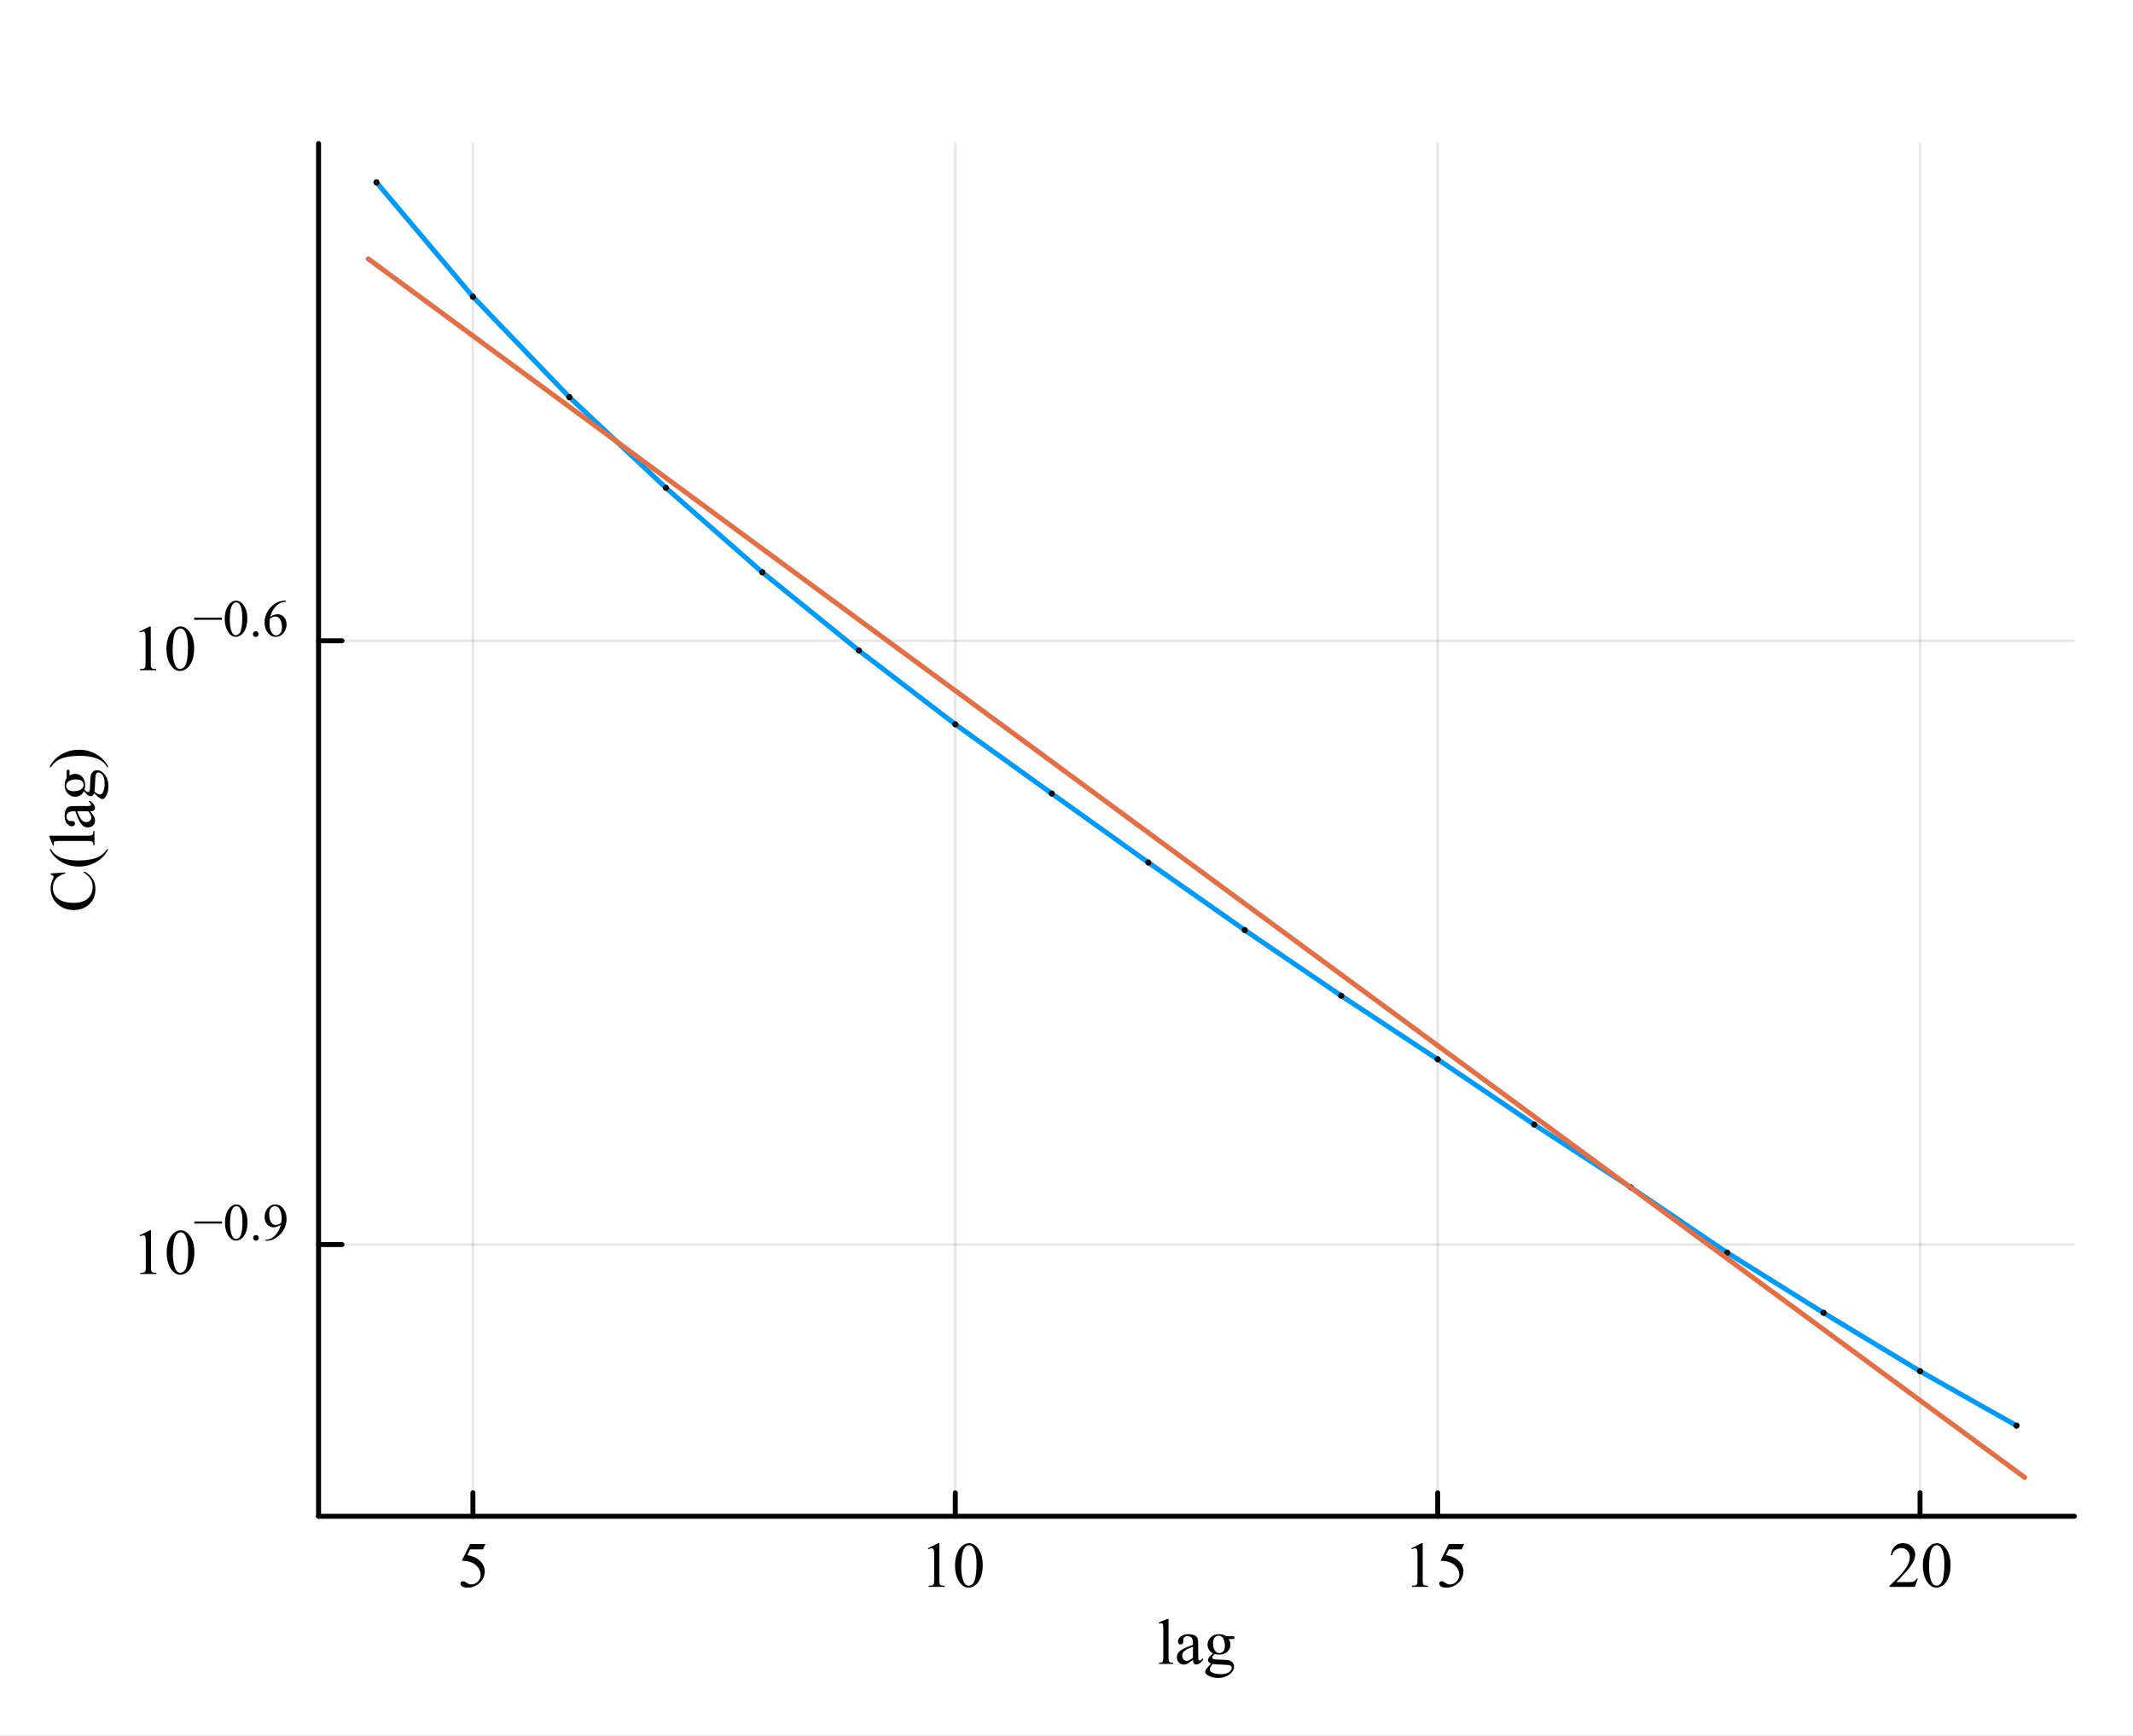 <?xml version="1.0" encoding="UTF-8" standalone="no"?>
<svg
   width="430"
   height="350"
   viewBox="0 0 1720 1400"
   version="1.1"
   id="svg78"
   sodipodi:docname="autocorr-example.svg"
   inkscape:version="1.4.2 (ebf0e940, 2025-05-08)"
   xmlns:inkscape="http://www.inkscape.org/namespaces/inkscape"
   xmlns:sodipodi="http://sodipodi.sourceforge.net/DTD/sodipodi-0.dtd"
   xmlns="http://www.w3.org/2000/svg"
   xmlns:svg="http://www.w3.org/2000/svg">
  <rect x="0" y="0" width="1720" height="1400" fill="#333333" stroke="none"/>
  <sodipodi:namedview
     id="namedview78"
     pagecolor="#ffffff"
     bordercolor="#000000"
     borderopacity="0.25"
     inkscape:showpageshadow="2"
     inkscape:pageopacity="0.0"
     inkscape:pagecheckerboard="0"
     inkscape:deskcolor="#d1d1d1"
     showgrid="false"
     inkscape:zoom="3.2927193"
     inkscape:cx="214.41245"
     inkscape:cy="68.028879"
     inkscape:window-width="1728"
     inkscape:window-height="1055"
     inkscape:window-x="0"
     inkscape:window-y="34"
     inkscape:window-maximized="1"
     inkscape:current-layer="svg78" />
  <defs
     id="defs1">
    <clipPath
       id="clip210">
      <rect
         x="0"
         y="0"
         width="1720"
         height="1400"
         id="rect1" />
    </clipPath>
  </defs>
  <path
     clip-path="url(#clip210)"
     d="M0 1400 L1720 1400 L1720 -4.44089e-15 L0 -4.44089e-15  Z"
     fill="#ffffff"
     fill-rule="evenodd"
     fill-opacity="1"
     id="path1" />
  <defs
     id="defs2">
    <clipPath
       id="clip211">
      <rect
         x="344"
         y="0"
         width="1205"
         height="1205"
         id="rect2" />
    </clipPath>
  </defs>
  <path
     clip-path="url(#clip210)"
     d="M256.883 1222.87 L1672.76 1222.87 L1672.76 115.736 L256.883 115.736  Z"
     fill="#ffffff"
     fill-rule="evenodd"
     fill-opacity="1"
     id="path2" />
  <defs
     id="defs3">
    <clipPath
       id="clip212">
      <rect
         x="256"
         y="115"
         width="1417"
         height="1108"
         id="rect3" />
    </clipPath>
  </defs>
  <polyline
     clip-path="url(#clip212)"
     style="stroke:#000000; stroke-linecap:round; stroke-linejoin:round; stroke-width:2; stroke-opacity:0.1; fill:none"
     points="381.362,1222.87 381.362,115.736 "
     id="polyline3" />
  <polyline
     clip-path="url(#clip212)"
     style="stroke:#000000; stroke-linecap:round; stroke-linejoin:round; stroke-width:2; stroke-opacity:0.1; fill:none"
     points="770.334,1222.87 770.334,115.736 "
     id="polyline4" />
  <polyline
     clip-path="url(#clip212)"
     style="stroke:#000000; stroke-linecap:round; stroke-linejoin:round; stroke-width:2; stroke-opacity:0.1; fill:none"
     points="1159.31,1222.87 1159.31,115.736 "
     id="polyline5" />
  <polyline
     clip-path="url(#clip212)"
     style="stroke:#000000; stroke-linecap:round; stroke-linejoin:round; stroke-width:2; stroke-opacity:0.1; fill:none"
     points="1548.28,1222.87 1548.28,115.736 "
     id="polyline6" />
  <polyline
     clip-path="url(#clip212)"
     style="stroke:#000000; stroke-linecap:round; stroke-linejoin:round; stroke-width:2; stroke-opacity:0.1; fill:none"
     points="256.883,1003.74 1672.76,1003.74 "
     id="polyline7" />
  <polyline
     clip-path="url(#clip212)"
     style="stroke:#000000; stroke-linecap:round; stroke-linejoin:round; stroke-width:2; stroke-opacity:0.1; fill:none"
     points="256.883,516.795 1672.76,516.795 "
     id="polyline8" />
  <polyline
     clip-path="url(#clip210)"
     style="stroke:#000000; stroke-linecap:round; stroke-linejoin:round; stroke-width:4; stroke-opacity:1; fill:none"
     points="256.883,1222.87 1672.76,1222.87 "
     id="polyline9" />
  <polyline
     clip-path="url(#clip210)"
     style="stroke:#000000; stroke-linecap:round; stroke-linejoin:round; stroke-width:4; stroke-opacity:1; fill:none"
     points="381.362,1222.87 381.362,1203.97 "
     id="polyline10" />
  <polyline
     clip-path="url(#clip210)"
     style="stroke:#000000; stroke-linecap:round; stroke-linejoin:round; stroke-width:4; stroke-opacity:1; fill:none"
     points="770.334,1222.87 770.334,1203.97 "
     id="polyline11" />
  <polyline
     clip-path="url(#clip210)"
     style="stroke:#000000; stroke-linecap:round; stroke-linejoin:round; stroke-width:4; stroke-opacity:1; fill:none"
     points="1159.31,1222.87 1159.31,1203.97 "
     id="polyline12" />
  <polyline
     clip-path="url(#clip210)"
     style="stroke:#000000; stroke-linecap:round; stroke-linejoin:round; stroke-width:4; stroke-opacity:1; fill:none"
     points="1548.28,1222.87 1548.28,1203.97 "
     id="polyline13" />
  <path
     clip-path="url(#clip210)"
     d="M391.442 1245.27 L389.454 1249.6 L379.055 1249.6 L376.787 1254.24 Q383.541 1255.23 387.491 1259.26 Q390.881 1262.73 390.881 1267.42 Q390.881 1270.14 389.76 1272.46 Q388.664 1274.78 386.982 1276.41 Q385.299 1278.05 383.235 1279.04 Q380.304 1280.44 377.22 1280.44 Q374.111 1280.44 372.683 1279.4 Q371.282 1278.33 371.282 1277.05 Q371.282 1276.34 371.868 1275.8 Q372.454 1275.24 373.346 1275.24 Q374.009 1275.24 374.493 1275.45 Q375.003 1275.65 376.201 1276.49 Q378.112 1277.82 380.075 1277.82 Q383.057 1277.82 385.299 1275.57 Q387.568 1273.3 387.568 1270.07 Q387.568 1266.93 385.554 1264.23 Q383.541 1261.5 379.998 1260.03 Q377.22 1258.88 372.429 1258.7 L379.055 1245.27 L391.442 1245.27 Z"
     fill="#000000"
     fill-rule="nonzero"
     fill-opacity="1"
     id="path13" />
  <path
     clip-path="url(#clip210)"
     d="M748.224 1248.66 L756.634 1244.56 L757.475 1244.56 L757.475 1273.74 Q757.475 1276.64 757.705 1277.36 Q757.96 1278.07 758.724 1278.45 Q759.489 1278.84 761.834 1278.89 L761.834 1279.83 L748.835 1279.83 L748.835 1278.89 Q751.282 1278.84 751.996 1278.48 Q752.709 1278.1 752.99 1277.48 Q753.27 1276.85 753.27 1273.74 L753.27 1255.08 Q753.27 1251.31 753.015 1250.24 Q752.837 1249.42 752.353 1249.04 Q751.894 1248.66 751.231 1248.66 Q750.288 1248.66 748.606 1249.45 L748.224 1248.66 Z"
     fill="#000000"
     fill-rule="nonzero"
     fill-opacity="1"
     id="path14" />
  <path
     clip-path="url(#clip210)"
     d="M770.091 1262.75 Q770.091 1256.84 771.875 1252.58 Q773.66 1248.3 776.616 1246.21 Q778.91 1244.56 781.357 1244.56 Q785.332 1244.56 788.493 1248.61 Q792.443 1253.63 792.443 1262.22 Q792.443 1268.23 790.71 1272.44 Q788.977 1276.64 786.275 1278.55 Q783.599 1280.44 781.102 1280.44 Q776.157 1280.44 772.869 1274.6 Q770.091 1269.69 770.091 1262.75 M775.087 1263.39 Q775.087 1270.53 776.845 1275.04 Q778.298 1278.84 781.178 1278.84 Q782.554 1278.84 784.033 1277.61 Q785.511 1276.36 786.275 1273.46 Q787.448 1269.07 787.448 1261.1 Q787.448 1255.18 786.224 1251.23 Q785.307 1248.3 783.854 1247.08 Q782.809 1246.24 781.331 1246.24 Q779.598 1246.24 778.247 1247.79 Q776.412 1249.91 775.749 1254.44 Q775.087 1258.98 775.087 1263.39 Z"
     fill="#000000"
     fill-rule="nonzero"
     fill-opacity="1"
     id="path15" />
  <path
     clip-path="url(#clip210)"
     d="M1137.99 1248.66 L1146.4 1244.56 L1147.24 1244.56 L1147.24 1273.74 Q1147.24 1276.64 1147.47 1277.36 Q1147.72 1278.07 1148.49 1278.45 Q1149.25 1278.84 1151.6 1278.89 L1151.6 1279.83 L1138.6 1279.83 L1138.6 1278.89 Q1141.04 1278.84 1141.76 1278.48 Q1142.47 1278.1 1142.75 1277.48 Q1143.03 1276.85 1143.03 1273.74 L1143.03 1255.08 Q1143.03 1251.31 1142.78 1250.24 Q1142.6 1249.42 1142.11 1249.04 Q1141.66 1248.66 1140.99 1248.66 Q1140.05 1248.66 1138.37 1249.45 L1137.99 1248.66 Z"
     fill="#000000"
     fill-rule="nonzero"
     fill-opacity="1"
     id="path16" />
  <path
     clip-path="url(#clip210)"
     d="M1180.62 1245.27 L1178.64 1249.6 L1168.24 1249.6 L1165.97 1254.24 Q1172.72 1255.23 1176.67 1259.26 Q1180.06 1262.73 1180.06 1267.42 Q1180.06 1270.14 1178.94 1272.46 Q1177.85 1274.78 1176.16 1276.41 Q1174.48 1278.05 1172.42 1279.04 Q1169.49 1280.44 1166.4 1280.44 Q1163.29 1280.44 1161.87 1279.4 Q1160.46 1278.33 1160.46 1277.05 Q1160.46 1276.34 1161.05 1275.8 Q1161.64 1275.24 1162.53 1275.24 Q1163.19 1275.24 1163.68 1275.45 Q1164.19 1275.65 1165.38 1276.49 Q1167.3 1277.82 1169.26 1277.82 Q1172.24 1277.82 1174.48 1275.57 Q1176.75 1273.3 1176.75 1270.07 Q1176.75 1266.93 1174.74 1264.23 Q1172.72 1261.5 1169.18 1260.03 Q1166.4 1258.88 1161.61 1258.7 L1168.24 1245.27 L1180.62 1245.27 Z"
     fill="#000000"
     fill-rule="nonzero"
     fill-opacity="1"
     id="path17" />
  <path
     clip-path="url(#clip210)"
     d="M1546.48 1273.18 L1544.06 1279.83 L1523.67 1279.83 L1523.67 1278.89 Q1532.67 1270.68 1536.34 1265.48 Q1540.01 1260.28 1540.01 1255.97 Q1540.01 1252.69 1537.99 1250.57 Q1535.98 1248.45 1533.18 1248.45 Q1530.63 1248.45 1528.59 1249.96 Q1526.58 1251.44 1525.61 1254.32 L1524.66 1254.32 Q1525.3 1249.6 1527.93 1247.08 Q1530.58 1244.56 1534.53 1244.56 Q1538.73 1244.56 1541.54 1247.26 Q1544.36 1249.96 1544.36 1253.63 Q1544.36 1256.25 1543.14 1258.88 Q1541.26 1263.01 1537.02 1267.62 Q1530.68 1274.55 1529.1 1275.98 L1538.12 1275.98 Q1540.87 1275.98 1541.97 1275.78 Q1543.09 1275.57 1543.98 1274.96 Q1544.87 1274.32 1545.54 1273.18 L1546.48 1273.18 Z"
     fill="#000000"
     fill-rule="nonzero"
     fill-opacity="1"
     id="path18" />
  <path
     clip-path="url(#clip210)"
     d="M1550.53 1262.75 Q1550.53 1256.84 1552.32 1252.58 Q1554.1 1248.3 1557.06 1246.21 Q1559.35 1244.56 1561.8 1244.56 Q1565.77 1244.56 1568.93 1248.61 Q1572.88 1253.63 1572.88 1262.22 Q1572.88 1268.23 1571.15 1272.44 Q1569.42 1276.64 1566.72 1278.55 Q1564.04 1280.44 1561.54 1280.44 Q1556.6 1280.44 1553.31 1274.6 Q1550.53 1269.69 1550.53 1262.75 M1555.53 1263.39 Q1555.53 1270.53 1557.29 1275.04 Q1558.74 1278.84 1561.62 1278.84 Q1563 1278.84 1564.47 1277.61 Q1565.95 1276.36 1566.72 1273.46 Q1567.89 1269.07 1567.89 1261.1 Q1567.89 1255.18 1566.67 1251.23 Q1565.75 1248.3 1564.3 1247.08 Q1563.25 1246.24 1561.77 1246.24 Q1560.04 1246.24 1558.69 1247.79 Q1556.85 1249.91 1556.19 1254.44 Q1555.53 1258.98 1555.53 1263.39 Z"
     fill="#000000"
     fill-rule="nonzero"
     fill-opacity="1"
     id="path19" />
  <path
     clip-path="url(#clip210)"
     d="M942.289 1305.74 L942.289 1336.71 Q942.289 1338.9 942.595 1339.61 Q942.926 1340.32 943.589 1340.71 Q944.252 1341.06 946.061 1341.06 L946.061 1341.98 L934.618 1341.98 L934.618 1341.06 Q936.223 1341.06 936.81 1340.73 Q937.396 1340.4 937.727 1339.64 Q938.058 1338.87 938.058 1336.71 L938.058 1315.5 Q938.058 1311.55 937.88 1310.66 Q937.702 1309.74 937.294 1309.41 Q936.911 1309.08 936.3 1309.08 Q935.637 1309.08 934.618 1309.49 L934.184 1308.59 L941.142 1305.74 L942.289 1305.74 Z"
     fill="#000000"
     fill-rule="nonzero"
     fill-opacity="1"
     id="path20" />
  <path
     clip-path="url(#clip210)"
     d="M961.99 1338.62 Q958.397 1341.39 957.479 1341.83 Q956.103 1342.47 954.548 1342.47 Q952.127 1342.47 950.547 1340.81 Q948.992 1339.15 948.992 1336.45 Q948.992 1334.74 949.757 1333.49 Q950.802 1331.76 953.376 1330.23 Q955.976 1328.7 961.99 1326.51 L961.99 1325.59 Q961.99 1322.1 960.869 1320.8 Q959.773 1319.5 957.658 1319.5 Q956.052 1319.5 955.109 1320.37 Q954.14 1321.23 954.14 1322.36 L954.191 1323.83 Q954.191 1325.01 953.58 1325.64 Q952.994 1326.28 952.025 1326.28 Q951.082 1326.28 950.47 1325.62 Q949.884 1324.96 949.884 1323.81 Q949.884 1321.62 952.127 1319.78 Q954.37 1317.95 958.422 1317.95 Q961.532 1317.95 963.52 1318.99 Q965.023 1319.78 965.737 1321.46 Q966.196 1322.56 966.196 1325.95 L966.196 1333.88 Q966.196 1337.22 966.323 1337.98 Q966.451 1338.72 966.731 1338.97 Q967.037 1339.23 967.419 1339.23 Q967.827 1339.23 968.133 1339.05 Q968.668 1338.72 970.197 1337.19 L970.197 1338.62 Q967.343 1342.44 964.743 1342.44 Q963.494 1342.44 962.755 1341.57 Q962.016 1340.71 961.99 1338.62 M961.99 1336.96 L961.99 1328.07 Q958.142 1329.59 957.02 1330.23 Q955.007 1331.35 954.14 1332.58 Q953.274 1333.8 953.274 1335.25 Q953.274 1337.09 954.37 1338.31 Q955.466 1339.51 956.893 1339.51 Q958.83 1339.51 961.99 1336.96 Z"
     fill="#000000"
     fill-rule="nonzero"
     fill-opacity="1"
     id="path21" />
  <path
     clip-path="url(#clip210)"
     d="M978.174 1333.47 Q976.034 1332.42 974.887 1330.56 Q973.74 1328.68 973.74 1326.41 Q973.74 1322.94 976.339 1320.44 Q978.965 1317.95 983.042 1317.95 Q986.381 1317.95 988.828 1319.58 L993.772 1319.58 Q994.868 1319.58 995.047 1319.65 Q995.225 1319.71 995.302 1319.86 Q995.454 1320.09 995.454 1320.67 Q995.454 1321.34 995.327 1321.59 Q995.251 1321.72 995.047 1321.8 Q994.868 1321.87 993.772 1321.87 L990.739 1321.87 Q992.167 1323.71 992.167 1326.56 Q992.167 1329.82 989.669 1332.14 Q987.171 1334.46 982.966 1334.46 Q981.233 1334.46 979.423 1333.95 Q978.302 1334.92 977.894 1335.66 Q977.512 1336.37 977.512 1336.88 Q977.512 1337.32 977.92 1337.72 Q978.353 1338.13 979.576 1338.31 Q980.29 1338.41 983.144 1338.49 Q988.395 1338.62 989.949 1338.85 Q992.32 1339.18 993.721 1340.6 Q995.149 1342.03 995.149 1344.12 Q995.149 1347 992.447 1349.53 Q988.471 1353.25 982.074 1353.25 Q977.155 1353.25 973.765 1351.03 Q971.854 1349.75 971.854 1348.38 Q971.854 1347.77 972.134 1347.15 Q972.567 1346.21 973.918 1344.53 Q974.097 1344.3 976.518 1341.78 Q975.193 1340.99 974.632 1340.38 Q974.097 1339.74 974.097 1338.95 Q974.097 1338.06 974.81 1336.86 Q975.549 1335.66 978.174 1333.47 M982.609 1319.17 Q980.723 1319.17 979.449 1320.67 Q978.174 1322.18 978.174 1325.29 Q978.174 1329.31 979.908 1331.53 Q981.233 1333.21 983.272 1333.21 Q985.209 1333.21 986.458 1331.76 Q987.707 1330.31 987.707 1327.2 Q987.707 1323.15 985.948 1320.85 Q984.648 1319.17 982.609 1319.17 M977.92 1341.98 Q976.722 1343.28 976.11 1344.4 Q975.498 1345.52 975.498 1346.47 Q975.498 1347.69 976.977 1348.61 Q979.525 1350.19 984.342 1350.19 Q988.93 1350.19 991.096 1348.56 Q993.288 1346.95 993.288 1345.12 Q993.288 1343.79 991.988 1343.23 Q990.663 1342.67 986.738 1342.57 Q981.003 1342.41 977.92 1341.98 Z"
     fill="#000000"
     fill-rule="nonzero"
     fill-opacity="1"
     id="path22" />
  <polyline
     clip-path="url(#clip210)"
     style="stroke:#000000; stroke-linecap:round; stroke-linejoin:round; stroke-width:4; stroke-opacity:1; fill:none"
     points="256.883,1222.87 256.883,115.736 "
     id="polyline22" />
  <polyline
     clip-path="url(#clip210)"
     style="stroke:#000000; stroke-linecap:round; stroke-linejoin:round; stroke-width:4; stroke-opacity:1; fill:none"
     points="256.883,1003.74 275.781,1003.74 "
     id="polyline23" />
  <polyline
     clip-path="url(#clip210)"
     style="stroke:#000000; stroke-linecap:round; stroke-linejoin:round; stroke-width:4; stroke-opacity:1; fill:none"
     points="256.883,516.795 275.781,516.795 "
     id="polyline24" />
  <path
     clip-path="url(#clip210)"
     d="M112.522 996.301 L120.932 992.198 L121.774 992.198 L121.774 1021.38 Q121.774 1024.29 122.003 1025 Q122.258 1025.71 123.022 1026.1 Q123.787 1026.48 126.132 1026.53 L126.132 1027.47 L113.134 1027.47 L113.134 1026.53 Q115.58 1026.48 116.294 1026.12 Q117.008 1025.74 117.288 1025.13 Q117.568 1024.49 117.568 1021.38 L117.568 1002.72 Q117.568 998.952 117.313 997.881 Q117.135 997.066 116.651 996.683 Q116.192 996.301 115.529 996.301 Q114.586 996.301 112.904 997.091 L112.522 996.301 Z"
     fill="#000000"
     fill-rule="nonzero"
     fill-opacity="1"
     id="path24" />
  <path
     clip-path="url(#clip210)"
     d="M134.389 1010.4 Q134.389 1004.48 136.174 1000.23 Q137.958 995.944 140.914 993.854 Q143.208 992.198 145.655 992.198 Q149.631 992.198 152.791 996.25 Q156.741 1001.27 156.741 1009.86 Q156.741 1015.87 155.008 1020.08 Q153.275 1024.29 150.574 1026.2 Q147.897 1028.08 145.4 1028.08 Q140.455 1028.08 137.168 1022.25 Q134.389 1017.33 134.389 1010.4 M139.385 1011.03 Q139.385 1018.17 141.143 1022.68 Q142.596 1026.48 145.476 1026.48 Q146.852 1026.48 148.331 1025.25 Q149.809 1024.01 150.574 1021.1 Q151.746 1016.72 151.746 1008.74 Q151.746 1002.83 150.523 998.875 Q149.605 995.944 148.152 994.721 Q147.107 993.88 145.629 993.88 Q143.896 993.88 142.545 995.435 Q140.71 997.55 140.048 1002.09 Q139.385 1006.62 139.385 1011.03 Z"
     fill="#000000"
     fill-rule="nonzero"
     fill-opacity="1"
     id="path25" />
  <path
     clip-path="url(#clip210)"
     d="M179.065 986.808 L156.741 986.808 L156.741 985.11 L179.065 985.11 L179.065 986.808 Z"
     fill="#000000"
     fill-rule="nonzero"
     fill-opacity="1"
     id="path26" />
  <path
     clip-path="url(#clip210)"
     d="M181.425 986.187 Q181.425 981.382 182.875 977.924 Q184.324 974.445 186.726 972.747 Q188.59 971.401 190.578 971.401 Q193.809 971.401 196.376 974.694 Q199.586 978.773 199.586 985.752 Q199.586 990.639 198.178 994.056 Q196.77 997.472 194.575 999.026 Q192.4 1000.56 190.371 1000.56 Q186.354 1000.56 183.682 995.816 Q181.425 991.819 181.425 986.187 M185.484 986.704 Q185.484 992.503 186.913 996.168 Q188.093 999.253 190.433 999.253 Q191.551 999.253 192.752 998.259 Q193.954 997.245 194.575 994.884 Q195.527 991.322 195.527 984.841 Q195.527 980.036 194.533 976.827 Q193.788 974.445 192.608 973.451 Q191.759 972.768 190.557 972.768 Q189.149 972.768 188.052 974.031 Q186.561 975.75 186.022 979.436 Q185.484 983.122 185.484 986.704 Z"
     fill="#000000"
     fill-rule="nonzero"
     fill-opacity="1"
     id="path27" />
  <path
     clip-path="url(#clip210)"
     d="M206.399 996.044 Q207.372 996.044 208.035 996.727 Q208.698 997.39 208.698 998.342 Q208.698 999.295 208.014 999.978 Q207.352 1000.64 206.399 1000.64 Q205.446 1000.64 204.763 999.978 Q204.1 999.295 204.1 998.342 Q204.1 997.369 204.763 996.706 Q205.446 996.044 206.399 996.044 Z"
     fill="#000000"
     fill-rule="nonzero"
     fill-opacity="1"
     id="path28" />
  <path
     clip-path="url(#clip210)"
     d="M213.937 1000.64 L213.937 999.875 Q216.629 999.833 218.948 998.632 Q221.267 997.41 223.421 994.387 Q225.595 991.364 226.444 987.74 Q223.193 989.831 220.563 989.831 Q217.602 989.831 215.49 987.553 Q213.378 985.255 213.378 981.465 Q213.378 977.779 215.49 974.901 Q218.037 971.401 222.137 971.401 Q225.595 971.401 228.06 974.259 Q231.083 977.8 231.083 982.998 Q231.083 987.678 228.784 991.736 Q226.486 995.774 222.386 998.446 Q219.052 1000.64 215.117 1000.64 L213.937 1000.64 M226.776 986.207 Q227.148 983.515 227.148 981.9 Q227.148 979.891 226.465 977.572 Q225.782 975.232 224.519 973.99 Q223.276 972.747 221.682 972.747 Q219.839 972.747 218.451 974.404 Q217.064 976.06 217.064 979.332 Q217.064 983.702 218.907 986.166 Q220.253 987.947 222.22 987.947 Q223.172 987.947 224.477 987.491 Q225.782 987.036 226.776 986.207 Z"
     fill="#000000"
     fill-rule="nonzero"
     fill-opacity="1"
     id="path29" />
  <path
     clip-path="url(#clip210)"
     d="M112.336 509.353 L120.746 505.249 L121.587 505.249 L121.587 534.432 Q121.587 537.337 121.817 538.051 Q122.071 538.764 122.836 539.147 Q123.601 539.529 125.945 539.58 L125.945 540.523 L112.947 540.523 L112.947 539.58 Q115.394 539.529 116.108 539.172 Q116.821 538.79 117.102 538.178 Q117.382 537.541 117.382 534.432 L117.382 515.775 Q117.382 512.003 117.127 510.933 Q116.949 510.117 116.464 509.735 Q116.006 509.353 115.343 509.353 Q114.4 509.353 112.718 510.143 L112.336 509.353 Z"
     fill="#000000"
     fill-rule="nonzero"
     fill-opacity="1"
     id="path30" />
  <path
     clip-path="url(#clip210)"
     d="M134.203 523.447 Q134.203 517.534 135.987 513.278 Q137.771 508.996 140.728 506.906 Q143.022 505.249 145.468 505.249 Q149.444 505.249 152.605 509.302 Q156.555 514.323 156.555 522.912 Q156.555 528.926 154.822 533.132 Q153.089 537.337 150.387 539.249 Q147.711 541.135 145.213 541.135 Q140.269 541.135 136.981 535.298 Q134.203 530.379 134.203 523.447 M139.199 524.084 Q139.199 531.22 140.957 535.731 Q142.41 539.529 145.29 539.529 Q146.666 539.529 148.144 538.306 Q149.623 537.057 150.387 534.151 Q151.56 529.768 151.56 521.79 Q151.56 515.877 150.336 511.927 Q149.419 508.996 147.966 507.772 Q146.921 506.931 145.443 506.931 Q143.71 506.931 142.359 508.486 Q140.524 510.602 139.861 515.138 Q139.199 519.675 139.199 524.084 Z"
     fill="#000000"
     fill-rule="nonzero"
     fill-opacity="1"
     id="path31" />
  <path
     clip-path="url(#clip210)"
     d="M178.878 499.859 L156.555 499.859 L156.555 498.161 L178.878 498.161 L178.878 499.859 Z"
     fill="#000000"
     fill-rule="nonzero"
     fill-opacity="1"
     id="path32" />
  <path
     clip-path="url(#clip210)"
     d="M181.239 499.238 Q181.239 494.434 182.688 490.976 Q184.138 487.497 186.54 485.799 Q188.404 484.453 190.392 484.453 Q193.622 484.453 196.19 487.745 Q199.4 491.825 199.4 498.803 Q199.4 503.69 197.992 507.107 Q196.583 510.524 194.388 512.077 Q192.214 513.61 190.185 513.61 Q186.167 513.61 183.496 508.867 Q181.239 504.871 181.239 499.238 M185.298 499.756 Q185.298 505.554 186.726 509.219 Q187.907 512.305 190.247 512.305 Q191.365 512.305 192.566 511.311 Q193.767 510.296 194.388 507.936 Q195.341 504.374 195.341 497.892 Q195.341 493.088 194.347 489.878 Q193.602 487.497 192.421 486.503 Q191.572 485.819 190.371 485.819 Q188.963 485.819 187.865 487.083 Q186.374 488.801 185.836 492.487 Q185.298 496.173 185.298 499.756 Z"
     fill="#000000"
     fill-rule="nonzero"
     fill-opacity="1"
     id="path33" />
  <path
     clip-path="url(#clip210)"
     d="M206.213 509.095 Q207.186 509.095 207.849 509.779 Q208.511 510.441 208.511 511.394 Q208.511 512.346 207.828 513.03 Q207.165 513.692 206.213 513.692 Q205.26 513.692 204.577 513.03 Q203.914 512.346 203.914 511.394 Q203.914 510.42 204.577 509.758 Q205.26 509.095 206.213 509.095 Z"
     fill="#000000"
     fill-rule="nonzero"
     fill-opacity="1"
     id="path34" />
  <path
     clip-path="url(#clip210)"
     d="M230.524 484.453 L230.524 485.219 Q227.79 485.488 226.051 486.316 Q224.332 487.124 222.634 488.801 Q220.957 490.479 219.839 492.55 Q218.741 494.6 217.996 497.437 Q220.977 495.387 223.98 495.387 Q226.859 495.387 228.971 497.706 Q231.083 500.025 231.083 503.67 Q231.083 507.19 228.95 510.089 Q226.382 513.61 222.158 513.61 Q219.279 513.61 217.271 511.704 Q213.336 507.998 213.336 502.096 Q213.336 498.327 214.848 494.931 Q216.36 491.535 219.155 488.905 Q221.971 486.275 224.539 485.364 Q227.107 484.453 229.323 484.453 L230.524 484.453 M217.643 498.948 Q217.271 501.744 217.271 503.463 Q217.271 505.451 217.996 507.791 Q218.741 510.11 220.191 511.477 Q221.247 512.45 222.758 512.45 Q224.56 512.45 225.968 510.752 Q227.397 509.054 227.397 505.906 Q227.397 502.365 225.989 499.777 Q224.581 497.188 221.992 497.188 Q221.205 497.188 220.294 497.519 Q219.404 497.851 217.643 498.948 Z"
     fill="#000000"
     fill-rule="nonzero"
     fill-opacity="1"
     id="path35" />
  <path
     clip-path="url(#clip210)"
     d="M40.817 704.423 L52.567 703.633 L52.567 704.423 Q47.291 706.004 44.972 708.935 Q42.653 711.866 42.653 715.969 Q42.653 719.41 44.411 722.188 Q46.144 724.966 49.967 726.571 Q53.79 728.152 59.474 728.152 Q64.163 728.152 67.604 726.648 Q71.045 725.144 72.88 722.137 Q74.715 719.104 74.715 715.23 Q74.715 711.866 73.287 709.291 Q71.835 706.717 67.553 703.633 L68.063 702.843 Q72.676 705.443 74.817 708.909 Q76.958 712.375 76.958 717.141 Q76.958 725.73 70.586 730.445 Q65.845 733.963 59.423 733.963 Q54.249 733.963 49.916 731.643 Q45.583 729.324 43.213 725.272 Q40.817 721.194 40.817 716.377 Q40.817 712.63 42.653 708.986 Q43.213 707.915 43.213 707.456 Q43.213 706.768 42.729 706.258 Q42.041 705.596 40.817 705.315 L40.817 704.423 Z"
     fill="#000000"
     fill-rule="nonzero"
     fill-opacity="1"
     id="path36" />
  <path
     clip-path="url(#clip210)"
     d="M86.388 684.824 L87.331 684.824 Q85.394 688.673 82.794 691.247 Q79.099 694.917 74.078 696.905 Q69.057 698.893 63.654 698.893 Q55.753 698.893 49.254 694.993 Q42.729 691.094 39.925 684.824 L40.996 684.824 Q42.729 687.959 45.736 689.972 Q48.744 691.986 53.357 692.98 Q57.97 693.974 62.991 693.974 Q68.445 693.974 72.905 693.133 Q76.422 692.47 78.538 691.527 Q80.679 690.584 82.641 689.004 Q84.604 687.398 86.388 684.824 Z"
     fill="#000000"
     fill-rule="nonzero"
     fill-opacity="1"
     id="path37" />
  <path
     clip-path="url(#clip210)"
     d="M39.925 673.992 L70.892 673.992 Q73.084 673.992 73.797 673.686 Q74.511 673.355 74.893 672.692 Q75.25 672.03 75.25 670.22 L76.168 670.22 L76.168 681.664 L75.25 681.664 Q75.25 680.058 74.919 679.472 Q74.587 678.886 73.823 678.554 Q73.058 678.223 70.892 678.223 L49.687 678.223 Q45.736 678.223 44.844 678.401 Q43.927 678.58 43.596 678.988 Q43.264 679.37 43.264 679.982 Q43.264 680.644 43.672 681.664 L42.78 682.097 L39.925 675.139 L39.925 673.992 Z"
     fill="#000000"
     fill-rule="nonzero"
     fill-opacity="1"
     id="path38" />
  <path
     clip-path="url(#clip210)"
     d="M72.803 654.291 Q75.581 657.885 76.015 658.802 Q76.652 660.178 76.652 661.733 Q76.652 664.154 74.995 665.735 Q73.338 667.289 70.637 667.289 Q68.929 667.289 67.68 666.525 Q65.947 665.48 64.418 662.906 Q62.889 660.306 60.697 654.291 L59.779 654.291 Q56.288 654.291 54.988 655.412 Q53.688 656.508 53.688 658.624 Q53.688 660.229 54.555 661.172 Q55.421 662.141 56.543 662.141 L58.021 662.09 Q59.193 662.09 59.831 662.702 Q60.468 663.288 60.468 664.256 Q60.468 665.199 59.805 665.811 Q59.142 666.397 57.995 666.397 Q55.804 666.397 53.969 664.154 Q52.133 661.912 52.133 657.859 Q52.133 654.75 53.178 652.762 Q53.969 651.258 55.651 650.544 Q56.747 650.086 60.136 650.086 L68.063 650.086 Q71.401 650.086 72.166 649.958 Q72.905 649.831 73.16 649.551 Q73.415 649.245 73.415 648.862 Q73.415 648.455 73.237 648.149 Q72.905 647.614 71.376 646.084 L72.803 646.084 Q76.626 648.939 76.626 651.538 Q76.626 652.787 75.76 653.526 Q74.893 654.266 72.803 654.291 M71.147 654.291 L62.252 654.291 Q63.781 658.14 64.418 659.261 Q65.54 661.274 66.763 662.141 Q67.986 663.008 69.439 663.008 Q71.274 663.008 72.497 661.912 Q73.695 660.816 73.695 659.388 Q73.695 657.451 71.147 654.291 Z"
     fill="#000000"
     fill-rule="nonzero"
     fill-opacity="1"
     id="path39" />
  <path
     clip-path="url(#clip210)"
     d="M67.655 638.107 Q66.61 640.248 64.749 641.395 Q62.863 642.542 60.595 642.542 Q57.129 642.542 54.631 639.942 Q52.133 637.317 52.133 633.239 Q52.133 629.9 53.765 627.454 L53.765 622.509 Q53.765 621.413 53.841 621.235 Q53.892 621.056 54.045 620.98 Q54.274 620.827 54.861 620.827 Q55.523 620.827 55.778 620.954 Q55.906 621.031 55.982 621.235 Q56.059 621.413 56.059 622.509 L56.059 625.542 Q57.894 624.115 60.748 624.115 Q64.01 624.115 66.33 626.612 Q68.649 629.11 68.649 633.315 Q68.649 635.049 68.139 636.858 Q69.108 637.98 69.847 638.387 Q70.56 638.77 71.07 638.77 Q71.503 638.77 71.911 638.362 Q72.319 637.929 72.497 636.705 Q72.599 635.992 72.676 633.137 Q72.803 627.887 73.033 626.332 Q73.364 623.962 74.791 622.56 Q76.219 621.133 78.308 621.133 Q81.188 621.133 83.712 623.834 Q87.433 627.81 87.433 634.208 Q87.433 639.126 85.215 642.516 Q83.941 644.428 82.565 644.428 Q81.953 644.428 81.341 644.147 Q80.398 643.714 78.716 642.363 Q78.487 642.185 75.964 639.764 Q75.174 641.089 74.562 641.65 Q73.925 642.185 73.135 642.185 Q72.243 642.185 71.045 641.471 Q69.847 640.732 67.655 638.107 M53.357 633.672 Q53.357 635.558 54.861 636.833 Q56.364 638.107 59.474 638.107 Q63.501 638.107 65.718 636.374 Q67.4 635.049 67.4 633.01 Q67.4 631.073 65.947 629.824 Q64.495 628.575 61.385 628.575 Q57.333 628.575 55.039 630.334 Q53.357 631.633 53.357 633.672 M76.168 638.362 Q77.467 639.56 78.589 640.171 Q79.71 640.783 80.653 640.783 Q81.876 640.783 82.794 639.305 Q84.374 636.756 84.374 631.939 Q84.374 627.352 82.743 625.185 Q81.137 622.993 79.302 622.993 Q77.977 622.993 77.416 624.293 Q76.856 625.618 76.754 629.543 Q76.601 635.278 76.168 638.362 Z"
     fill="#000000"
     fill-rule="nonzero"
     fill-opacity="1"
     id="path40" />
  <path
     clip-path="url(#clip210)"
     d="M40.996 618.712 L39.925 618.712 Q41.837 614.838 44.437 612.263 Q48.158 608.619 53.178 606.631 Q58.174 604.643 63.603 604.643 Q71.503 604.643 78.003 608.542 Q84.527 612.416 87.331 618.712 L86.388 618.712 Q84.629 615.577 81.622 613.563 Q78.64 611.524 74.027 610.556 Q69.388 609.562 64.367 609.562 Q58.938 609.562 54.453 610.403 Q50.936 611.04 48.82 612.009 Q46.705 612.952 44.742 614.532 Q42.78 616.112 40.996 618.712 Z"
     fill="#000000"
     fill-rule="nonzero"
     fill-opacity="1"
     id="path41" />
  <polyline
     clip-path="url(#clip212)"
     style="stroke:#009af9; stroke-linecap:round; stroke-linejoin:round; stroke-width:4; stroke-opacity:1; fill:none"
     points="303.567,147.07 381.362,239.302 459.156,320.315 536.95,393.409 614.745,461.551 692.539,524.598 770.334,584.143 848.128,639.983 925.922,695.572 1003.72,750.078 1081.51,803.057 1159.31,854.334 1237.1,906.913 1314.89,957.534 1392.69,1010.24 1470.48,1058.81 1548.28,1105.87 1626.07,1149.75 "
     id="polyline56" />
  <circle
     clip-path="url(#clip212)"
     cx="303.567"
     cy="147.07"
     r="1.08"
     fill="#009af9"
     fill-rule="evenodd"
     fill-opacity="1"
     stroke="#000000"
     stroke-opacity="1"
     stroke-width="2.8"
     id="circle56" />
  <circle
     clip-path="url(#clip212)"
     cx="381.362"
     cy="239.302"
     r="1.08"
     fill="#009af9"
     fill-rule="evenodd"
     fill-opacity="1"
     stroke="#000000"
     stroke-opacity="1"
     stroke-width="2.8"
     id="circle57" />
  <circle
     clip-path="url(#clip212)"
     cx="459.156"
     cy="320.315"
     r="1.08"
     fill="#009af9"
     fill-rule="evenodd"
     fill-opacity="1"
     stroke="#000000"
     stroke-opacity="1"
     stroke-width="2.8"
     id="circle58" />
  <circle
     clip-path="url(#clip212)"
     cx="536.95"
     cy="393.409"
     r="1.08"
     fill="#009af9"
     fill-rule="evenodd"
     fill-opacity="1"
     stroke="#000000"
     stroke-opacity="1"
     stroke-width="2.8"
     id="circle59" />
  <circle
     clip-path="url(#clip212)"
     cx="614.745"
     cy="461.551"
     r="1.08"
     fill="#009af9"
     fill-rule="evenodd"
     fill-opacity="1"
     stroke="#000000"
     stroke-opacity="1"
     stroke-width="2.8"
     id="circle60" />
  <circle
     clip-path="url(#clip212)"
     cx="692.539"
     cy="524.598"
     r="1.08"
     fill="#009af9"
     fill-rule="evenodd"
     fill-opacity="1"
     stroke="#000000"
     stroke-opacity="1"
     stroke-width="2.8"
     id="circle61" />
  <circle
     clip-path="url(#clip212)"
     cx="770.334"
     cy="584.143"
     r="1.08"
     fill="#009af9"
     fill-rule="evenodd"
     fill-opacity="1"
     stroke="#000000"
     stroke-opacity="1"
     stroke-width="2.8"
     id="circle62" />
  <circle
     clip-path="url(#clip212)"
     cx="848.128"
     cy="639.983"
     r="1.08"
     fill="#009af9"
     fill-rule="evenodd"
     fill-opacity="1"
     stroke="#000000"
     stroke-opacity="1"
     stroke-width="2.8"
     id="circle63" />
  <circle
     clip-path="url(#clip212)"
     cx="925.922"
     cy="695.572"
     r="1.08"
     fill="#009af9"
     fill-rule="evenodd"
     fill-opacity="1"
     stroke="#000000"
     stroke-opacity="1"
     stroke-width="2.8"
     id="circle64" />
  <circle
     clip-path="url(#clip212)"
     cx="1003.72"
     cy="750.078"
     r="1.08"
     fill="#009af9"
     fill-rule="evenodd"
     fill-opacity="1"
     stroke="#000000"
     stroke-opacity="1"
     stroke-width="2.8"
     id="circle65" />
  <circle
     clip-path="url(#clip212)"
     cx="1081.51"
     cy="803.057"
     r="1.08"
     fill="#009af9"
     fill-rule="evenodd"
     fill-opacity="1"
     stroke="#000000"
     stroke-opacity="1"
     stroke-width="2.8"
     id="circle66" />
  <circle
     clip-path="url(#clip212)"
     cx="1159.31"
     cy="854.334"
     r="1.08"
     fill="#009af9"
     fill-rule="evenodd"
     fill-opacity="1"
     stroke="#000000"
     stroke-opacity="1"
     stroke-width="2.8"
     id="circle67" />
  <circle
     clip-path="url(#clip212)"
     cx="1237.1"
     cy="906.913"
     r="1.08"
     fill="#009af9"
     fill-rule="evenodd"
     fill-opacity="1"
     stroke="#000000"
     stroke-opacity="1"
     stroke-width="2.8"
     id="circle68" />
  <circle
     clip-path="url(#clip212)"
     cx="1314.89"
     cy="957.534"
     r="1.08"
     fill="#009af9"
     fill-rule="evenodd"
     fill-opacity="1"
     stroke="#000000"
     stroke-opacity="1"
     stroke-width="2.8"
     id="circle69" />
  <circle
     clip-path="url(#clip212)"
     cx="1392.69"
     cy="1010.24"
     r="1.08"
     fill="#009af9"
     fill-rule="evenodd"
     fill-opacity="1"
     stroke="#000000"
     stroke-opacity="1"
     stroke-width="2.8"
     id="circle70" />
  <circle
     clip-path="url(#clip212)"
     cx="1470.48"
     cy="1058.81"
     r="1.08"
     fill="#009af9"
     fill-rule="evenodd"
     fill-opacity="1"
     stroke="#000000"
     stroke-opacity="1"
     stroke-width="2.8"
     id="circle71" />
  <circle
     clip-path="url(#clip212)"
     cx="1548.28"
     cy="1105.87"
     r="1.08"
     fill="#009af9"
     fill-rule="evenodd"
     fill-opacity="1"
     stroke="#000000"
     stroke-opacity="1"
     stroke-width="2.8"
     id="circle72" />
  <circle
     clip-path="url(#clip212)"
     cx="1626.07"
     cy="1149.75"
     r="1.08"
     fill="#009af9"
     fill-rule="evenodd"
     fill-opacity="1"
     stroke="#000000"
     stroke-opacity="1"
     stroke-width="2.8"
     id="circle73" />
  <polyline
     clip-path="url(#clip212)"
     style="stroke:#e26f46; stroke-linecap:round; stroke-linejoin:round; stroke-width:4; stroke-opacity:1; fill:none"
     points="1632.68,1191.54 1626.07,1186.67 1619.46,1181.8 1612.85,1176.94 1606.23,1172.07 1599.62,1167.21 1593.01,1162.34 1586.4,1157.48 1579.78,1152.61 1573.17,1147.75 1566.56,1142.88 1559.95,1138.02 1553.33,1133.15 1546.72,1128.29 1540.11,1123.42 1533.5,1118.56 1526.88,1113.69 1520.27,1108.83 1513.66,1103.96 1507.05,1099.09 1500.43,1094.23 1493.82,1089.36 1487.21,1084.5 1480.6,1079.63 1473.98,1074.77 1467.37,1069.9 1460.76,1065.04 1454.15,1060.17 1447.53,1055.31 1440.92,1050.44 1434.31,1045.58 1427.7,1040.71 1421.08,1035.85 1414.47,1030.98 1407.86,1026.12 1401.25,1021.25 1394.63,1016.38 1388.02,1011.52 1381.41,1006.65 1374.8,1001.79 1368.18,996.923 1361.57,992.058 1354.96,987.193 1348.35,982.328 1341.73,977.462 1335.12,972.597 1328.51,967.732 1321.9,962.866 1315.28,958.001 1308.67,953.136 1302.06,948.27 1295.45,943.405 1288.83,938.54 1282.22,933.675 1275.61,928.809 1269,923.944 1262.38,919.079 1255.77,914.213 1249.16,909.348 1242.55,904.483 1235.93,899.618 1229.32,894.752 1222.71,889.887 1216.1,885.022 1209.48,880.156 1202.87,875.291 1196.26,870.426 1189.65,865.56 1183.03,860.695 1176.42,855.83 1169.81,850.965 1163.2,846.099 1156.58,841.234 1149.97,836.369 1143.36,831.503 1136.74,826.638 1130.13,821.773 1123.52,816.908 1116.91,812.042 1110.29,807.177 1103.68,802.312 1097.07,797.446 1090.46,792.581 1083.84,787.716 1077.23,782.85 1070.62,777.985 1064.01,773.12 1057.39,768.255 1050.78,763.389 1044.17,758.524 1037.56,753.659 1030.94,748.793 1024.33,743.928 1017.72,739.063 1011.11,734.198 1004.49,729.332 997.882,724.467 991.27,719.602 984.657,714.736 978.044,709.871 971.432,705.006 964.819,700.14 958.207,695.275 951.594,690.41 944.982,685.545 938.369,680.679 931.757,675.814 925.144,670.949 918.532,666.083 911.919,661.218 905.307,656.353 898.694,651.488 892.082,646.622 885.469,641.757 878.857,636.892 872.244,632.026 865.632,627.161 859.019,622.296 852.407,617.43 845.794,612.565 839.182,607.7 832.569,602.835 825.956,597.969 819.344,593.104 812.731,588.239 806.119,583.373 799.506,578.508 792.894,573.643 786.281,568.778 779.669,563.912 773.056,559.047 766.444,554.182 759.831,549.316 753.219,544.451 746.606,539.586 739.994,534.72 733.381,529.855 726.769,524.99 720.156,520.125 713.544,515.259 706.931,510.394 700.319,505.529 693.706,500.663 687.094,495.798 680.481,490.933 673.869,486.068 667.256,481.202 660.643,476.337 654.031,471.472 647.418,466.606 640.806,461.741 634.193,456.876 627.581,452.01 620.968,447.145 614.356,442.28 607.743,437.415 601.131,432.549 594.518,427.684 587.906,422.819 581.293,417.953 574.681,413.088 568.068,408.223 561.456,403.358 554.843,398.492 548.231,393.627 541.618,388.762 535.006,383.896 528.393,379.031 521.781,374.166 515.168,369.3 508.555,364.435 501.943,359.57 495.33,354.705 488.718,349.839 482.105,344.974 475.493,340.109 468.88,335.243 462.268,330.378 455.655,325.513 449.043,320.648 442.43,315.782 435.818,310.917 429.205,306.052 422.593,301.186 415.98,296.321 409.368,291.456 402.755,286.59 396.143,281.725 389.53,276.86 382.918,271.995 376.305,267.129 369.693,262.264 363.08,257.399 356.468,252.533 349.855,247.668 343.242,242.803 336.63,237.938 330.017,233.072 323.405,228.207 316.792,223.342 310.18,218.476 303.567,213.611 296.955,208.746 "
     id="polyline73" />
</svg>
